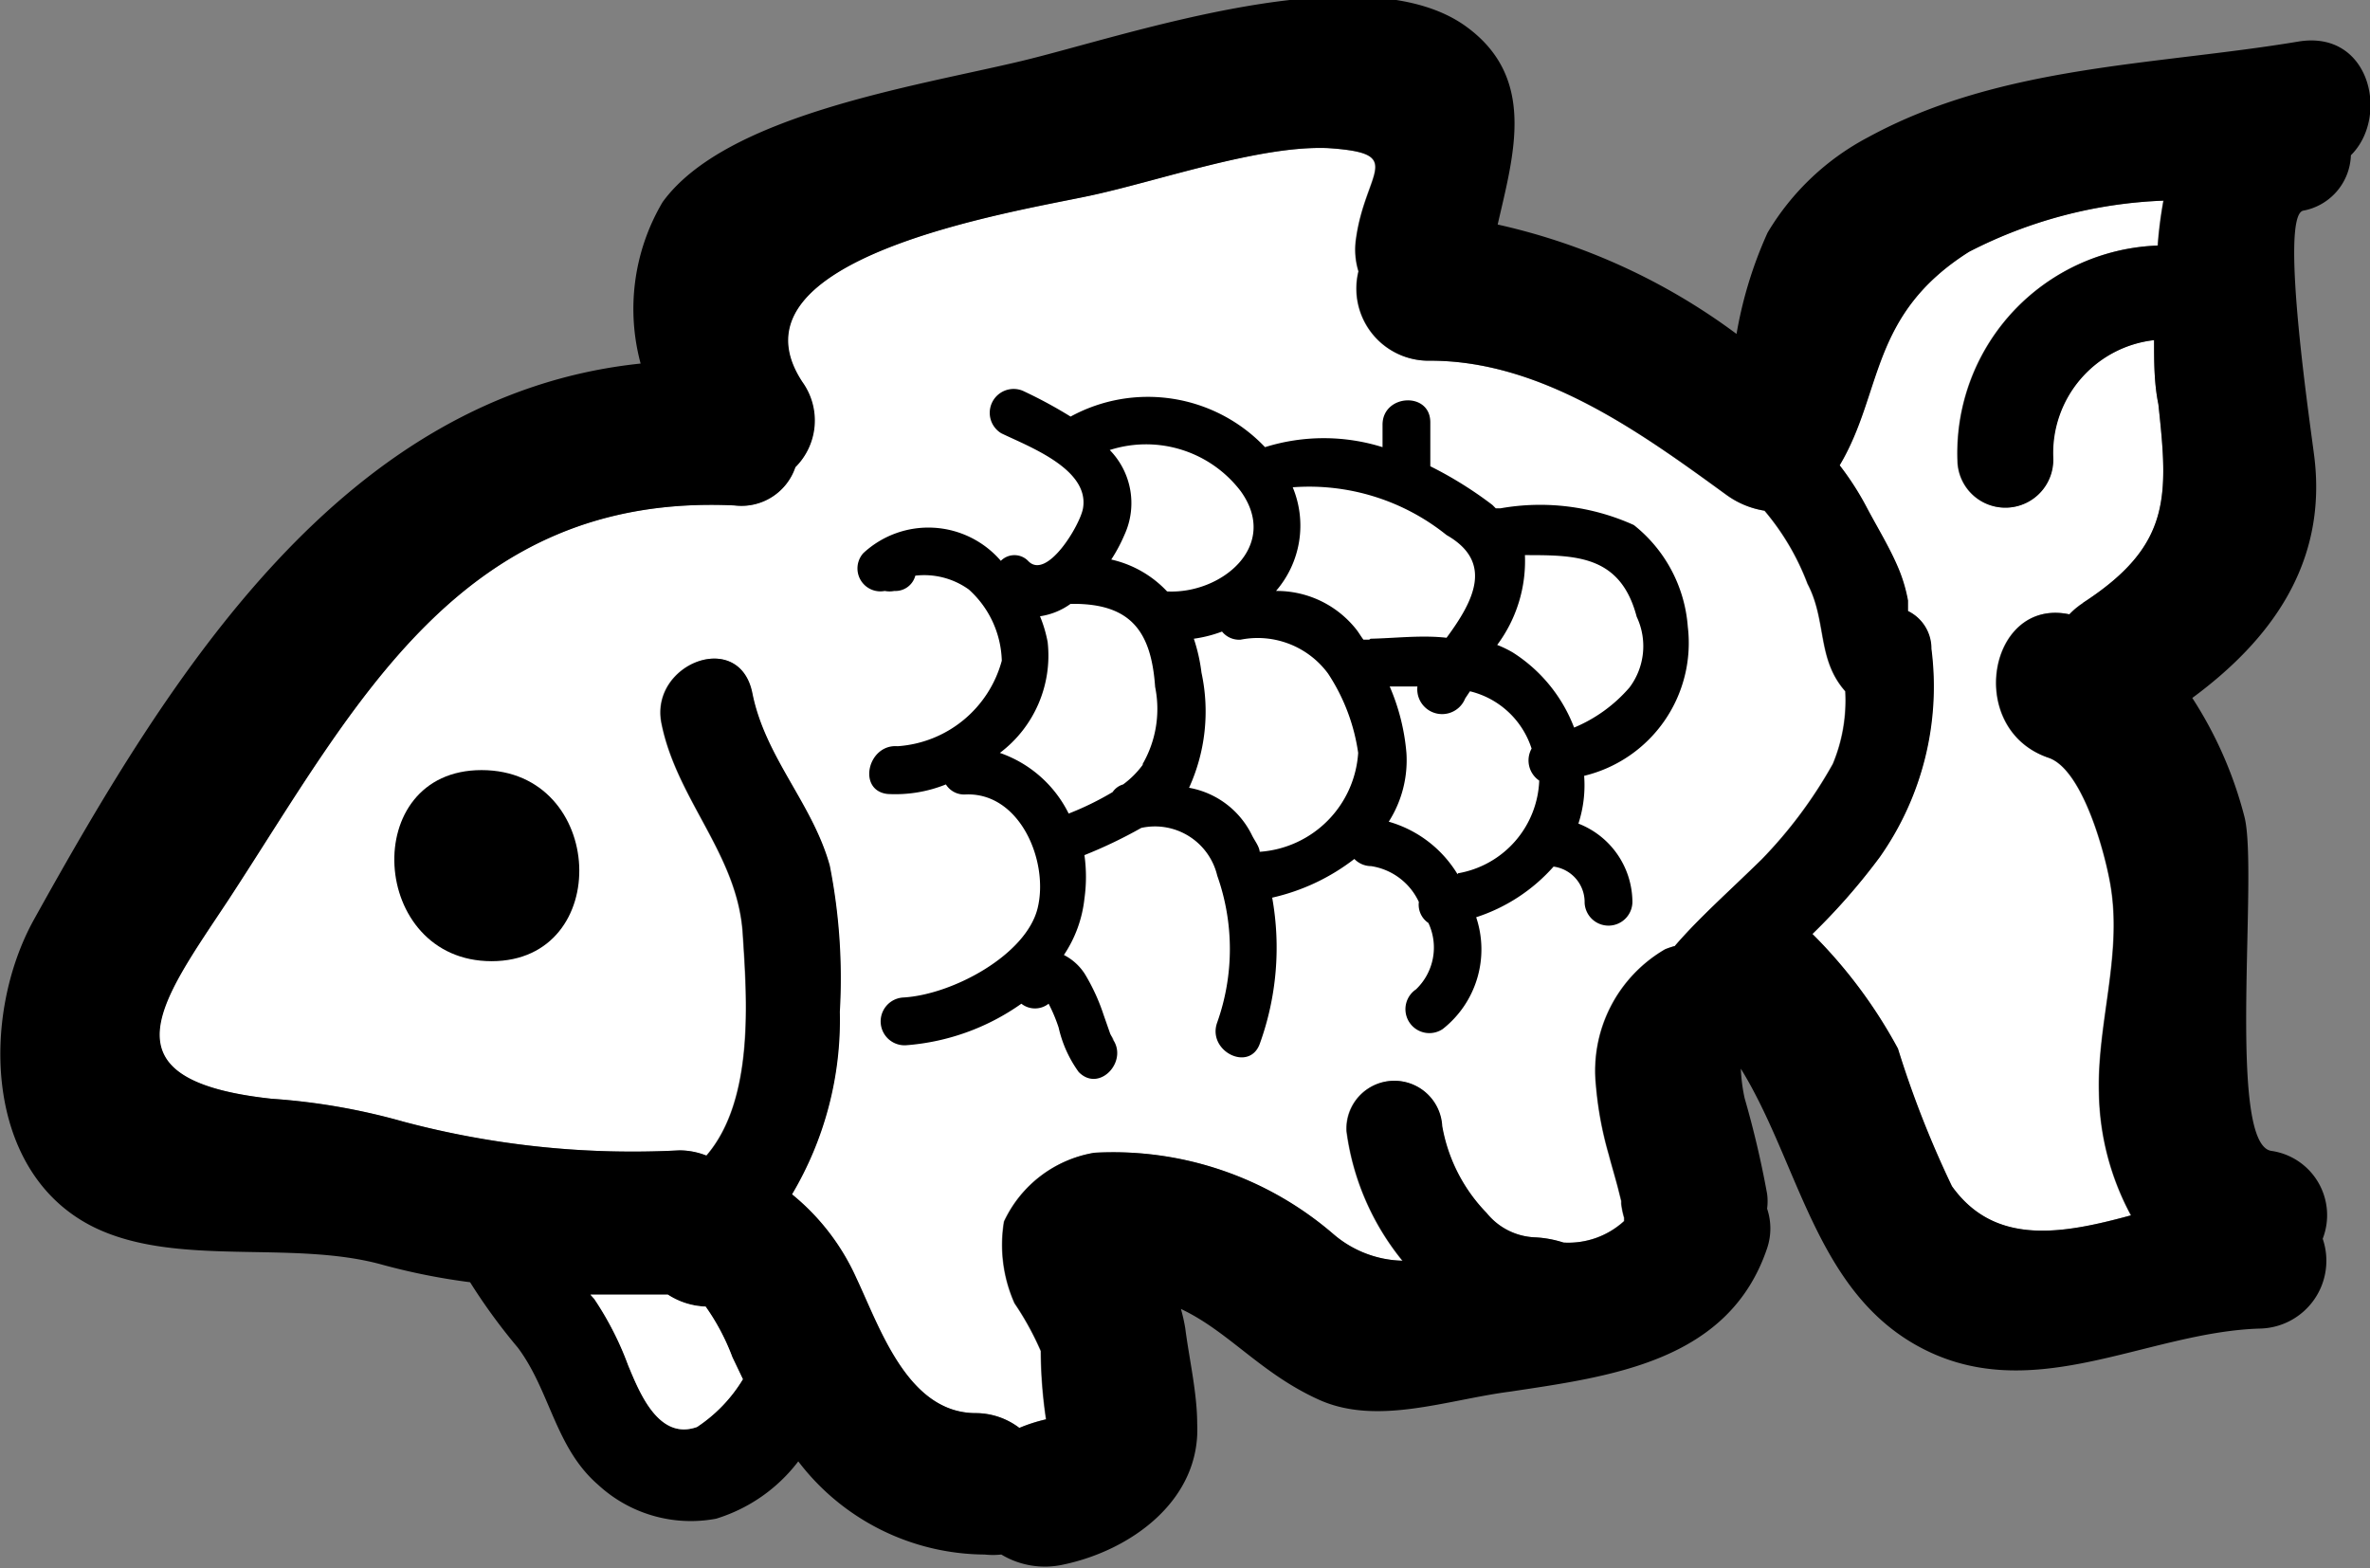 <svg id="kalaparvi" xmlns="http://www.w3.org/2000/svg" viewBox="0 0 49.61 32.83"><rect x="0" y="0" width="49.61" height="32.83" fill="#808080" stroke="none"/><defs><style>.cls-1{fill:#fff;}</style></defs><title>kala3</title><path class="cls-1" d="M428.37,499.68a1.83,1.83,0,0,0-.21.07,2.94,2.94,0,0,0-1.45,2.84,7.46,7.46,0,0,0,.27,1.46c0.06,0.23.13,0.46,0.19,0.69l0.07,0.28v0.06a1.81,1.81,0,0,0,.06.29l0,0.07a1.73,1.73,0,0,1-1.27.45,2.28,2.28,0,0,0-.61-0.11,1.37,1.37,0,0,1-1-.51,3.47,3.47,0,0,1-.93-1.82,1,1,0,0,0-2,.11,5.41,5.41,0,0,0,1.17,2.71,2.3,2.3,0,0,1-1.45-.56,7.06,7.06,0,0,0-5-1.7,2.55,2.55,0,0,0-1.89,1.44,3,3,0,0,0,.22,1.71,6.1,6.1,0,0,1,.55,1,10,10,0,0,0,.11,1.43l0,0a3.41,3.41,0,0,0-.56.18,1.51,1.51,0,0,0-.91-0.31c-1.42,0-2-1.76-2.5-2.82a4.78,4.78,0,0,0-1.35-1.76,7.16,7.16,0,0,0,1-3.82,12.17,12.17,0,0,0-.21-3.06c-0.36-1.3-1.35-2.26-1.62-3.61s-2.15-.62-1.9.63c0.32,1.6,1.59,2.74,1.7,4.39,0.09,1.38.25,3.49-.76,4.66a1.53,1.53,0,0,0-.57-0.11,18.68,18.68,0,0,1-5.77-.6,13.43,13.43,0,0,0-2.76-.48c-3.61-.39-2.34-2-0.91-4.16,2.67-4.08,4.86-8.53,10.6-8.26a1.19,1.19,0,0,0,1.27-.8,1.38,1.38,0,0,0,.15-1.78c-1.72-2.6,4.41-3.56,6-3.9,1.42-.3,3.56-1.06,5-1,1.65,0.11.79,0.47,0.59,1.89a1.55,1.55,0,0,0,.05.69,1.51,1.51,0,0,0,1.5,1.87c2.33,0,4.39,1.49,6.19,2.8a1.85,1.85,0,0,0,.81.34,5.22,5.22,0,0,1,.9,1.53c0.41,0.78.19,1.57,0.79,2.25a3.45,3.45,0,0,1-.26,1.52,9.51,9.51,0,0,1-1.49,2C429.45,498.59,428.88,499.09,428.37,499.68Z" transform="translate(-393.31 -479.88)"/><path class="cls-1" d="M436.91,492.5a1.61,1.61,0,0,0-.29.24c-1.69-.36-2.19,2.4-0.44,3,0.73,0.24,1.21,2.07,1.31,2.72,0.23,1.44-.29,2.86-0.25,4.29a5.57,5.57,0,0,0,.67,2.57c-1.43.39-2.85,0.65-3.75-.61a21.23,21.23,0,0,1-1.13-2.88,10.25,10.25,0,0,0-1.79-2.4,13.24,13.24,0,0,0,1.41-1.61,6.2,6.2,0,0,0,1.08-4.36,0.87,0.87,0,0,0-.49-0.79l0-.22a3.22,3.22,0,0,0-.19-0.65c-0.19-.46-0.46-0.89-0.69-1.33a6,6,0,0,0-.55-0.85c0.91-1.53.62-3.15,2.71-4.47a9.67,9.67,0,0,1,4.07-1.07,8.81,8.81,0,0,0-.12.94,4.35,4.35,0,0,0-4.19,4.54,1,1,0,0,0,2-.11A2.38,2.38,0,0,1,438.4,487c0,0.45,0,.9.09,1.34C438.7,490.28,438.76,491.3,436.91,492.5Z" transform="translate(-393.31 -479.88)"/><path d="M441.42,480.75c-3,.5-6.23.49-9,2a5.34,5.34,0,0,0-2.11,2,8.67,8.67,0,0,0-.65,2.12,13.17,13.17,0,0,0-5-2.29c0.34-1.48.81-3.06-.64-4.13-2.13-1.58-7.12.18-9.34,0.71s-6.18,1.13-7.5,2.95a4.39,4.39,0,0,0-.46,3.38c-6.23.65-9.84,6.49-12.7,11.64-1.11,2-1.06,5.32,1.28,6.45,1.73,0.83,4.11.25,6,.77a13.44,13.44,0,0,0,1.85.37,12.17,12.17,0,0,0,1,1.37c0.68,0.91.78,2.09,1.68,2.87a2.86,2.86,0,0,0,2.47.71,3.42,3.42,0,0,0,1.72-1.2,4.94,4.94,0,0,0,3.9,1.95,1.62,1.62,0,0,0,.35,0,1.77,1.77,0,0,0,1.3.21c1.43-.3,2.88-1.36,2.8-2.95,0-.64-0.17-1.37-0.25-2a3.62,3.62,0,0,0-.09-0.4c1,0.47,1.67,1.35,2.89,1.9s2.68,0,4-.17c2.12-.32,4.58-0.63,5.38-3a1.3,1.3,0,0,0,0-.83,1.18,1.18,0,0,0,0-.31,20.2,20.2,0,0,0-.47-2,3.55,3.55,0,0,1-.08-0.62h0c1.2,1.95,1.55,4.57,3.64,5.77,2.39,1.37,4.82-.26,7.23-0.33a1.42,1.42,0,0,0,1.31-1.88,1.36,1.36,0,0,0-1.08-1.84c-0.94-.16-0.26-5.87-0.56-7a8.4,8.4,0,0,0-1.09-2.48c1.64-1.21,2.81-2.8,2.56-5-0.06-.53-0.75-5.08-0.24-5.2a1.22,1.22,0,0,0,1-1.16C443.33,482.33,442.93,480.5,441.42,480.75Zm-33.52,29c-0.81.29-1.21-.74-1.44-1.29a6.55,6.55,0,0,0-.71-1.39l-0.08-.09h1.62a1.54,1.54,0,0,0,.79.25,4.65,4.65,0,0,1,.56,1.06l0.22,0.46A3.15,3.15,0,0,1,407.9,509.75Zm20.48-10.07a1.83,1.83,0,0,0-.21.07,2.94,2.94,0,0,0-1.45,2.84,7.46,7.46,0,0,0,.27,1.46c0.06,0.23.13,0.46,0.19,0.69l0.07,0.28v0.06a1.81,1.81,0,0,0,.06.29l0,0.07a1.73,1.73,0,0,1-1.27.45,2.28,2.28,0,0,0-.61-0.11,1.37,1.37,0,0,1-1-.51,3.47,3.47,0,0,1-.93-1.82,1,1,0,0,0-2,.11,5.41,5.41,0,0,0,1.17,2.71,2.3,2.3,0,0,1-1.45-.56,7.06,7.06,0,0,0-5-1.7,2.55,2.55,0,0,0-1.89,1.44,3,3,0,0,0,.22,1.71,6.1,6.1,0,0,1,.55,1,10,10,0,0,0,.11,1.43l0,0a3.41,3.41,0,0,0-.56.18,1.51,1.51,0,0,0-.91-0.31c-1.42,0-2-1.76-2.5-2.82a4.78,4.78,0,0,0-1.35-1.76,7.16,7.16,0,0,0,1-3.82,12.17,12.17,0,0,0-.21-3.06c-0.36-1.3-1.35-2.26-1.62-3.61s-2.15-.62-1.9.63c0.32,1.6,1.59,2.74,1.7,4.39,0.09,1.38.25,3.49-.76,4.66a1.53,1.53,0,0,0-.57-0.11,18.68,18.68,0,0,1-5.77-.6,13.43,13.43,0,0,0-2.76-.48c-3.61-.39-2.34-2-0.91-4.16,2.67-4.08,4.86-8.53,10.6-8.26a1.19,1.19,0,0,0,1.27-.8,1.38,1.38,0,0,0,.15-1.78c-1.72-2.6,4.41-3.56,6-3.9,1.42-.3,3.56-1.06,5-1,1.65,0.11.79,0.47,0.59,1.89a1.55,1.55,0,0,0,.05.69,1.51,1.51,0,0,0,1.5,1.87c2.33,0,4.39,1.49,6.19,2.8a1.85,1.85,0,0,0,.81.34,5.22,5.22,0,0,1,.9,1.53c0.41,0.78.19,1.57,0.79,2.25a3.45,3.45,0,0,1-.26,1.52,9.51,9.51,0,0,1-1.49,2C429.45,498.59,428.88,499.09,428.37,499.68Zm8.54-7.18a1.61,1.61,0,0,0-.29.24c-1.69-.36-2.19,2.4-0.44,3,0.73,0.24,1.21,2.07,1.31,2.72,0.23,1.44-.29,2.86-0.25,4.29a5.57,5.57,0,0,0,.67,2.57c-1.43.39-2.85,0.65-3.75-.61a21.23,21.23,0,0,1-1.13-2.88,10.25,10.25,0,0,0-1.79-2.4,13.24,13.24,0,0,0,1.41-1.61,6.2,6.2,0,0,0,1.08-4.36,0.87,0.87,0,0,0-.49-0.79l0-.22a3.22,3.22,0,0,0-.19-0.65c-0.19-.46-0.46-0.89-0.69-1.33a6,6,0,0,0-.55-0.85c0.91-1.53.62-3.15,2.71-4.47a9.67,9.67,0,0,1,4.07-1.07,8.81,8.81,0,0,0-.12.94,4.35,4.35,0,0,0-4.19,4.54,1,1,0,0,0,2-.11A2.38,2.38,0,0,1,438.4,487c0,0.45,0,.9.09,1.34C438.7,490.28,438.76,491.3,436.91,492.5Z" transform="translate(-393.31 -479.88)"/><path d="M428.64,493a3,3,0,0,0-1.13-2.13,4.76,4.76,0,0,0-2.79-.35l-0.1,0-0.07-.07a8.11,8.11,0,0,0-1.3-.81v-0.92c0-.65-1-0.59-1,0.05v0.47a4.12,4.12,0,0,0-2.46,0,3.38,3.38,0,0,0-4.07-.64h0a9.66,9.66,0,0,0-1-.54,0.5,0.5,0,0,0-.45.89c0.58,0.28,1.85.75,1.71,1.57-0.06.35-.76,1.52-1.15,1.1a0.4,0.4,0,0,0-.57,0,2,2,0,0,0-2.88-.16,0.48,0.48,0,0,0,.45.79,0.52,0.52,0,0,0,.2,0,0.43,0.43,0,0,0,.44-0.32,1.6,1.6,0,0,1,1.12.29,2.08,2.08,0,0,1,.69,1.49,2.43,2.43,0,0,1-2.18,1.79c-0.63-.05-0.85.93-0.21,1a2.84,2.84,0,0,0,1.22-.2,0.45,0.45,0,0,0,.41.21c1.14-.05,1.75,1.4,1.51,2.38s-1.78,1.81-2.81,1.87a0.5,0.5,0,0,0,.05,1,4.8,4.8,0,0,0,2.42-.87,0.46,0.46,0,0,0,.57,0l0,0a3.3,3.3,0,0,1,.21.5,2.54,2.54,0,0,0,.42.93c0.45,0.46,1.1-.29.66-0.75,0.13,0.14.06,0.07,0-.05l-0.14-.4a4.16,4.16,0,0,0-.39-0.85,1.13,1.13,0,0,0-.44-0.4,2.62,2.62,0,0,0,.43-1.18,3.27,3.27,0,0,0,0-.91,9.85,9.85,0,0,0,1.19-.57,1.34,1.34,0,0,1,1.59,1,4.59,4.59,0,0,1,0,3.07c-0.22.6,0.67,1.05,0.89,0.45a5.92,5.92,0,0,0,.26-3.06,4.39,4.39,0,0,0,1.72-.81,0.49,0.49,0,0,0,.35.15,1.32,1.32,0,0,1,1,.75,0.46,0.46,0,0,0,.2.44,1.21,1.21,0,0,1-.26,1.39,0.5,0.5,0,0,0,.56.83,2.12,2.12,0,0,0,.7-2.34,3.68,3.68,0,0,0,1.62-1.06,0.75,0.75,0,0,1,.65.76,0.5,0.5,0,0,0,1-.05,1.77,1.77,0,0,0-1.13-1.61,2.59,2.59,0,0,0,.12-1A2.86,2.86,0,0,0,428.64,493Zm-3.41-1.5c1.07,0,2,0,2.34,1.29a1.44,1.44,0,0,1-.15,1.48,3.11,3.11,0,0,1-1.16.84,3.22,3.22,0,0,0-1.28-1.57,2.2,2.2,0,0,0-.33-0.16A2.94,2.94,0,0,0,425.23,491.49Zm-8,4.39a1.92,1.92,0,0,1-.41.41,0.4,0.4,0,0,0-.22.16,6.23,6.23,0,0,1-.92.45,2.53,2.53,0,0,0-1.44-1.27,2.55,2.55,0,0,0,1-2.32,2.72,2.72,0,0,0-.16-0.54,1.45,1.45,0,0,0,.64-0.26h0.06c1.22,0,1.63.6,1.71,1.74A2.31,2.31,0,0,1,417.23,495.87Zm-0.67-4.28a3.37,3.37,0,0,0,.29-0.54,1.59,1.59,0,0,0-.31-1.77,2.49,2.49,0,0,1,2.74.86c0.83,1.15-.41,2.16-1.54,2.1A2.29,2.29,0,0,0,416.56,491.59Zm3.12,6.12c0-.12-0.1-0.24-0.16-0.36a1.82,1.82,0,0,0-1.32-1,3.85,3.85,0,0,0,.26-2.41,3.62,3.62,0,0,0-.16-0.71,2.71,2.71,0,0,0,.59-0.15,0.46,0.46,0,0,0,.39.17,1.83,1.83,0,0,1,1.83.71,4.06,4.06,0,0,1,.63,1.66A2.22,2.22,0,0,1,419.68,497.71Zm2.29-4.46-0.12,0c-0.06-.08-0.11-0.17-0.17-0.24a2.12,2.12,0,0,0-1.66-.78,2.09,2.09,0,0,0,.35-2.17,4.59,4.59,0,0,1,3.22,1c1,0.57.56,1.39,0,2.15C423.07,493.17,422.5,493.24,422,493.25Zm1.85,4.91a2.48,2.48,0,0,0-1.44-1.1,2.39,2.39,0,0,0,.37-1.44,4.43,4.43,0,0,0-.35-1.39l0.58,0a0.52,0.52,0,0,0,1,.25l0.1-.15a1.8,1.8,0,0,1,1.29,1.2,0.51,0.51,0,0,0,.16.67A2.05,2.05,0,0,1,423.83,498.16Z" transform="translate(-393.31 -479.88)"/><path class="cls-1" d="M407.9,509.75c-0.81.29-1.21-.74-1.44-1.29a6.55,6.55,0,0,0-.71-1.39l-0.08-.09h1.62a1.54,1.54,0,0,0,.79.25,4.65,4.65,0,0,1,.56,1.06l0.22,0.46A3.15,3.15,0,0,1,407.9,509.75Z" transform="translate(-393.31 -479.88)"/><path d="M403.39,496c-2.58,0-2.35,4,.21,4S406,496,403.39,496Z" transform="translate(-393.31 -479.88)"/></svg>